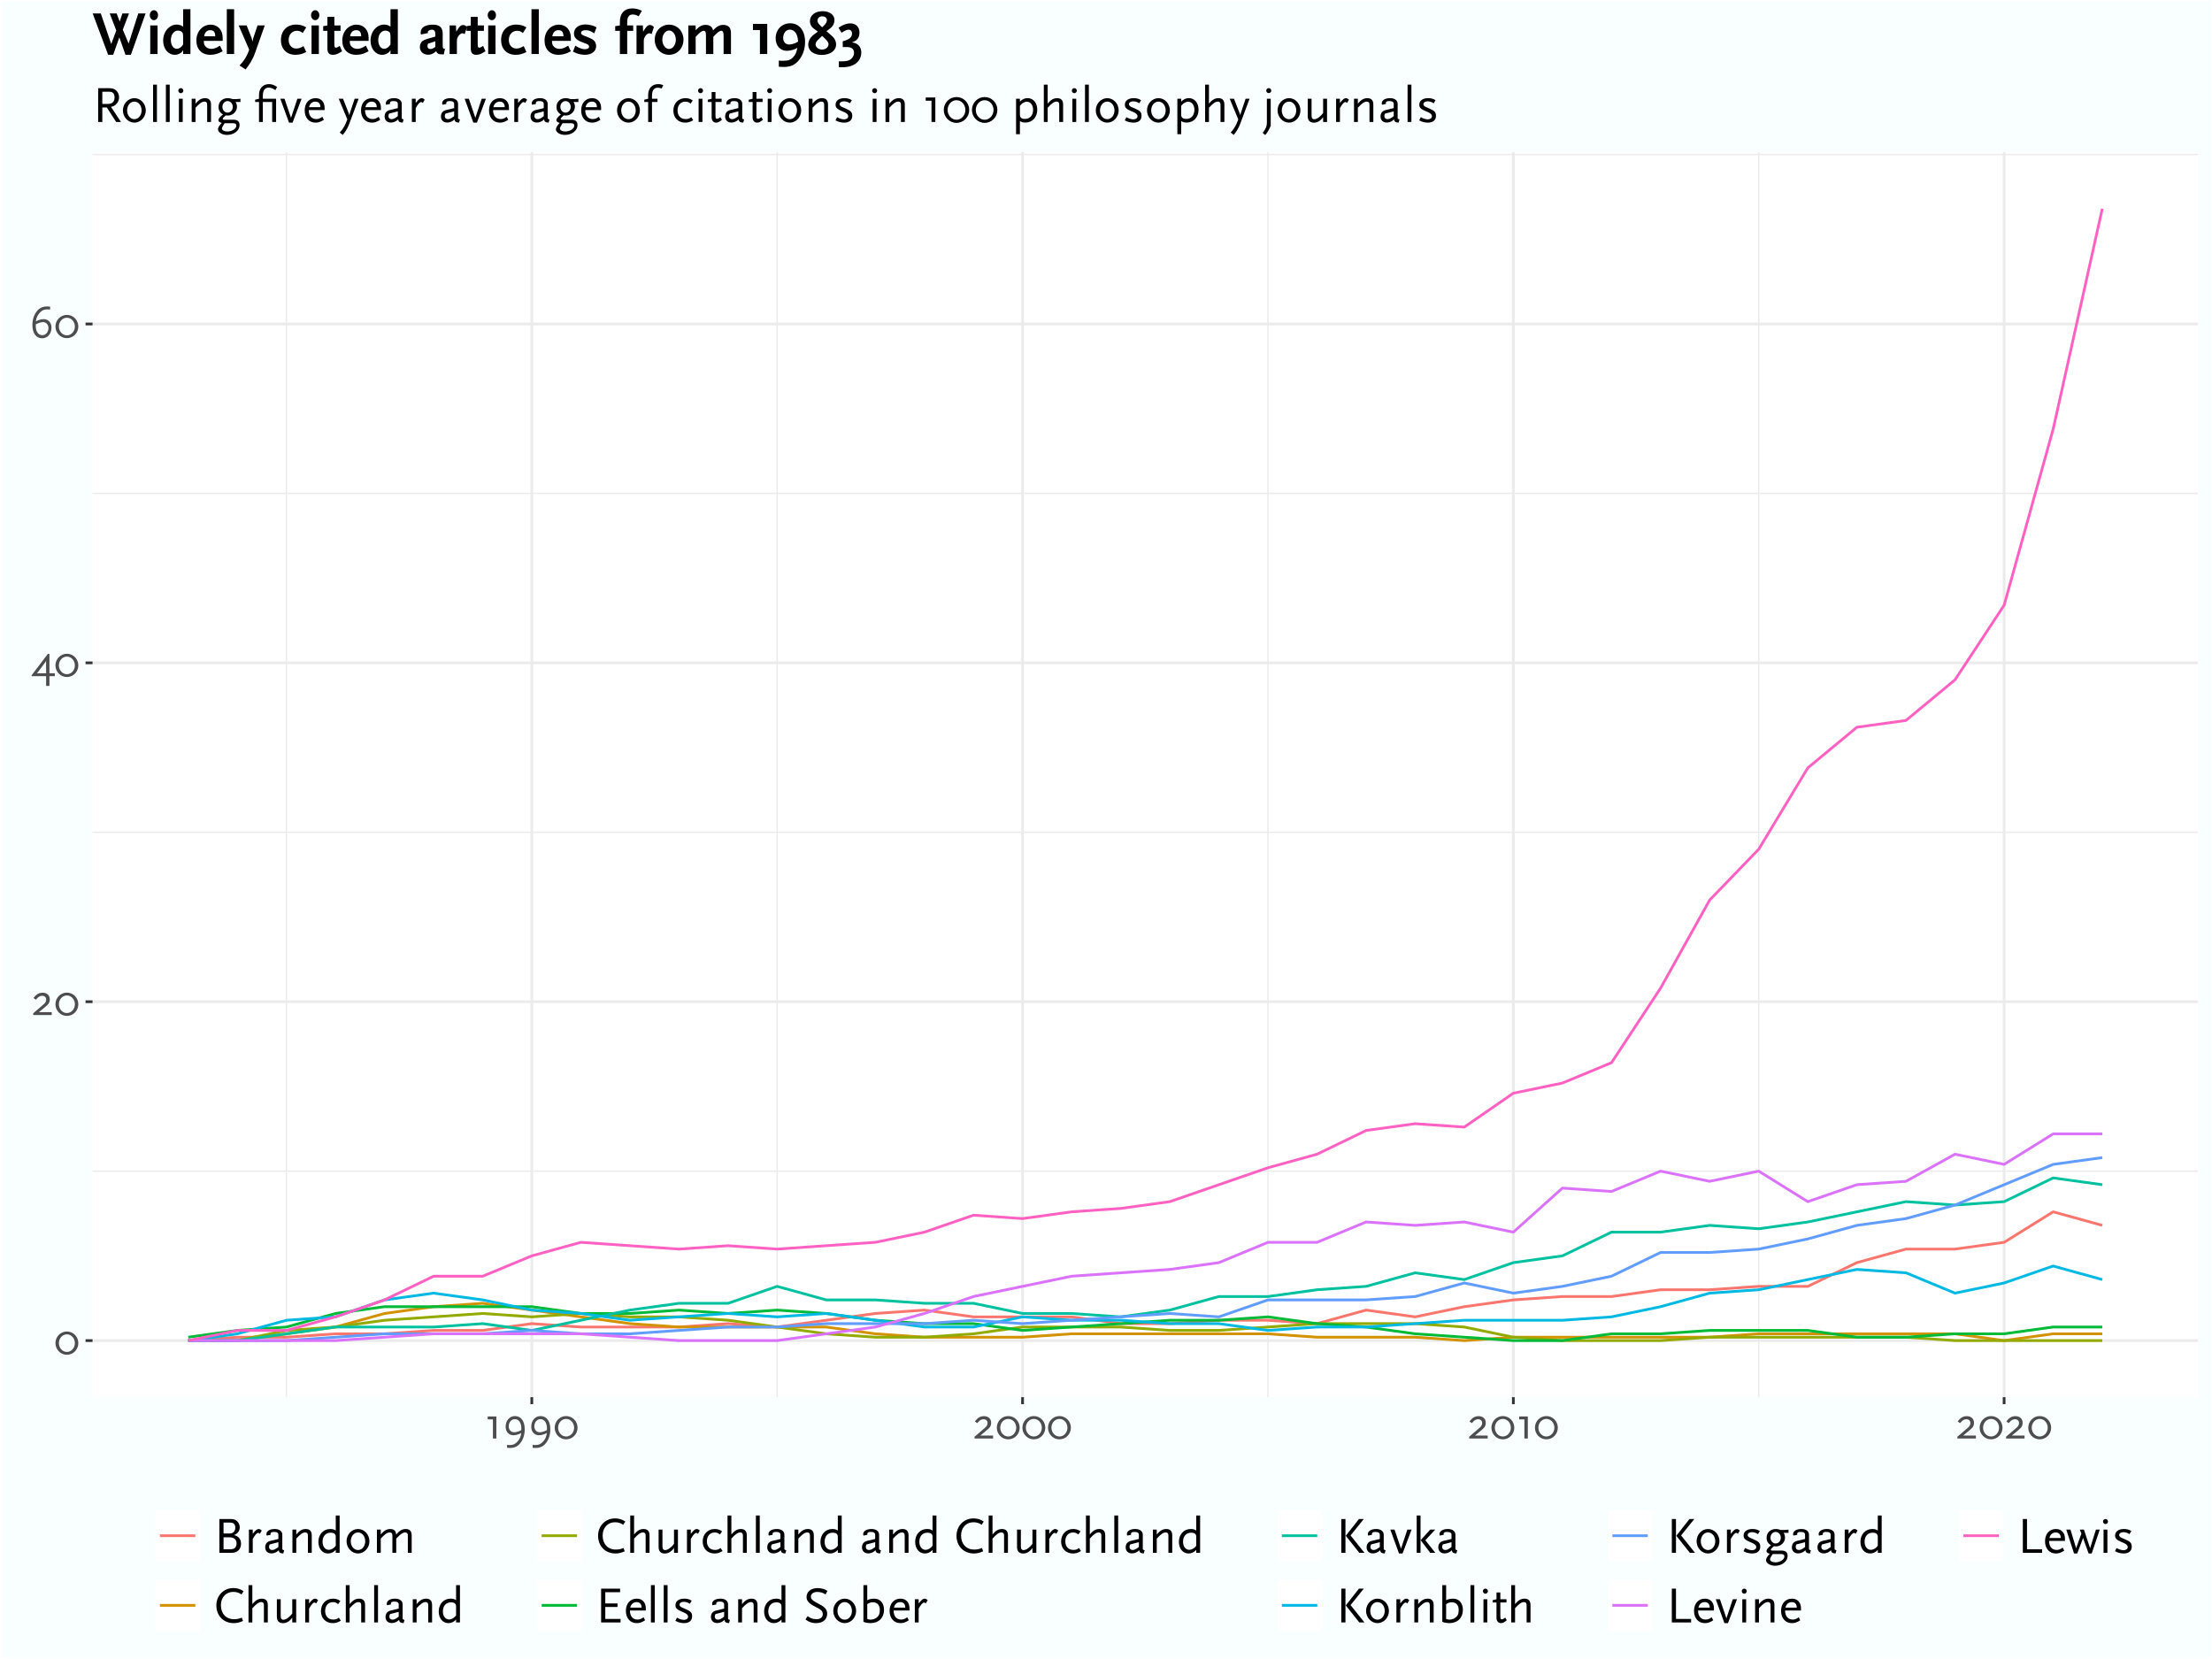 <?xml version="1.0" encoding="UTF-8"?>
<svg xmlns="http://www.w3.org/2000/svg" xmlns:xlink="http://www.w3.org/1999/xlink" width="864" height="648" viewBox="0 0 864 648">
<defs>
<g>
<g id="glyph-0-0">
<path d="M 1.547 0 L 8.266 0 L 8.266 -11.875 L 1.547 -11.875 Z M 2.578 -1.031 L 2.578 -10.859 L 7.234 -10.859 L 7.234 -1.031 Z M 2.578 -1.031 "/>
</g>
<g id="glyph-0-1">
<path d="M 9.375 -4.219 C 9.375 -6.734 7.375 -8.766 4.906 -8.766 C 2.438 -8.766 0.438 -6.734 0.438 -4.219 C 0.438 -1.703 2.438 0.328 4.906 0.328 C 7.375 0.328 9.375 -1.703 9.375 -4.219 Z M 8.031 -4.219 C 8.031 -2.328 6.625 -0.781 4.906 -0.781 C 3.188 -0.781 1.781 -2.328 1.781 -4.219 C 1.781 -6.125 3.188 -7.656 4.906 -7.656 C 6.625 -7.656 8.031 -6.125 8.031 -4.219 Z M 8.031 -4.219 "/>
</g>
<g id="glyph-0-2">
<path d="M 7.984 0 L 7.984 -1.141 L 3 -1.141 L 5.328 -3.078 C 6.5 -4.062 6.797 -4.406 7.016 -4.953 C 7.156 -5.297 7.234 -5.688 7.234 -6.109 C 7.234 -7.703 6.141 -8.734 4.391 -8.734 C 3.547 -8.734 2.734 -8.453 2.156 -8.016 C 1.75 -7.688 1.672 -7.609 0.859 -6.672 L 1.781 -6 C 2.625 -6.906 2.688 -6.953 3.062 -7.203 C 3.359 -7.391 3.828 -7.531 4.25 -7.531 C 5.188 -7.531 5.828 -6.938 5.828 -6.047 C 5.828 -5.422 5.531 -4.812 4.938 -4.297 L 0.75 -0.688 L 0.75 0 Z M 7.984 0 "/>
</g>
<g id="glyph-0-3">
<path d="M 9.188 0 L 9.188 -1.141 L 7.094 -1.141 L 7.094 -8.719 L 6.469 -8.719 L 0.125 -0.344 L 0.125 0 L 5.797 0 L 5.797 3.781 L 7.094 3.781 L 7.094 0 Z M 5.812 -6.078 L 5.781 -5.531 L 5.797 -1.141 L 2.578 -1.141 L 2.125 -1.047 L 2.469 -1.422 L 5.547 -5.547 Z M 5.812 -6.078 "/>
</g>
<g id="glyph-0-4">
<path d="M 8.891 -3.781 C 8.891 -5.734 7.656 -7.109 5.828 -7.109 C 5.203 -7.109 4.516 -6.984 3.797 -6.703 C 3.562 -6.609 3.422 -6.531 2.766 -6.234 C 3.094 -7.844 3.359 -8.484 4.141 -9.406 C 4.688 -10.062 5.312 -10.531 5.938 -10.75 C 6.297 -10.859 6.844 -10.922 7.391 -10.922 C 7.719 -10.922 7.906 -10.922 8.359 -10.875 L 8.359 -11.984 C 7.781 -12.047 7.547 -12.062 7.188 -12.062 C 5.438 -12.062 4.188 -11.484 3.172 -10.188 C 2.031 -8.75 1.438 -6.891 1.438 -4.781 C 1.438 -1.578 2.891 0.375 5.25 0.375 C 7.359 0.375 8.891 -1.391 8.891 -3.781 Z M 7.703 -3.641 C 7.703 -2.047 6.656 -0.828 5.297 -0.828 C 3.781 -0.828 2.75 -2.25 2.75 -4.375 C 2.75 -4.547 2.75 -4.719 2.766 -5.094 C 3.531 -5.469 3.891 -5.609 4.5 -5.781 C 4.875 -5.875 5.312 -5.938 5.562 -5.938 C 6.797 -5.938 7.703 -4.969 7.703 -3.641 Z M 7.703 -3.641 "/>
</g>
<g id="glyph-0-5">
<path d="M 4.656 0 L 4.656 -8.609 L 1.281 -8.609 L 1.281 -7.469 L 3.312 -7.469 L 3.312 0 Z M 4.656 0 "/>
</g>
<g id="glyph-0-6">
<path d="M 8.734 -3.578 C 8.734 -6.797 7.297 -8.766 4.906 -8.766 C 2.828 -8.766 1.281 -7 1.281 -4.594 C 1.281 -2.625 2.531 -1.266 4.344 -1.266 C 4.969 -1.266 5.672 -1.406 6.375 -1.688 C 6.609 -1.781 6.766 -1.859 7.391 -2.156 C 7.094 -0.516 6.828 0.109 6.047 1.047 C 5.484 1.688 4.875 2.156 4.25 2.359 C 3.875 2.484 3.328 2.562 2.766 2.562 C 2.453 2.562 2.266 2.531 1.844 2.484 L 1.844 3.625 C 2.406 3.672 2.625 3.688 2.984 3.688 C 4.734 3.688 6 3.094 7.016 1.797 C 8.141 0.375 8.734 -1.469 8.734 -3.578 Z M 7.422 -4 C 7.422 -3.812 7.422 -3.656 7.391 -3.281 C 6.656 -2.891 6.281 -2.734 5.688 -2.594 C 5.297 -2.484 4.875 -2.438 4.625 -2.438 C 3.359 -2.438 2.484 -3.406 2.484 -4.734 C 2.484 -6.344 3.531 -7.562 4.875 -7.562 C 6.406 -7.562 7.422 -6.141 7.422 -4 Z M 7.422 -4 "/>
</g>
<g id="glyph-1-0">
<path d="M 1.719 0 L 9.188 0 L 9.188 -13.203 L 1.719 -13.203 Z M 2.859 -1.141 L 2.859 -12.062 L 8.047 -12.062 L 8.047 -1.141 Z M 2.859 -1.141 "/>
</g>
<g id="glyph-1-1">
<path d="M 10.641 -3.516 C 10.641 -5.344 9.641 -6.578 7.875 -6.922 C 9.281 -7.406 10.141 -8.547 10.141 -9.953 C 10.141 -10.875 9.734 -11.781 9.094 -12.375 C 8.438 -12.984 7.734 -13.203 6.453 -13.203 L 2.188 -13.203 L 2.188 0 L 7.062 0 C 9.203 0 10.641 -1.422 10.641 -3.516 Z M 8.906 -3.641 C 8.906 -2.938 8.625 -2.234 8.203 -1.875 C 7.734 -1.5 7.281 -1.375 6.078 -1.375 L 3.812 -1.375 L 3.812 -6.047 L 6.078 -6.047 C 7.875 -6.047 8.906 -5.188 8.906 -3.641 Z M 8.406 -9.812 C 8.406 -9.141 8.156 -8.516 7.766 -8.125 C 7.312 -7.688 6.906 -7.547 5.953 -7.547 L 3.812 -7.547 L 3.812 -11.812 L 6.078 -11.812 C 7.094 -11.812 7.516 -11.703 7.859 -11.344 C 8.203 -11 8.406 -10.453 8.406 -9.812 Z M 8.406 -9.812 "/>
</g>
<g id="glyph-1-2">
<path d="M 6.734 -8.688 C 6.344 -9.078 5.922 -9.297 5.578 -9.297 C 4.906 -9.297 4.344 -8.859 3.219 -7.422 L 3.219 -9.062 L 1.719 -9.062 L 1.719 0 L 3.219 0 L 3.219 -5.406 C 4.078 -6.953 4.797 -7.781 5.359 -7.781 C 5.547 -7.781 5.703 -7.688 6 -7.422 Z M 6.734 -8.688 "/>
</g>
<g id="glyph-1-3">
<path d="M 8.5 -1 C 8.047 -1.078 7.797 -1.234 7.766 -1.484 L 7.766 -7.047 C 7.766 -8.438 6.625 -9.297 4.797 -9.297 C 2.859 -9.297 1.547 -8.484 1.547 -7.281 C 1.547 -7.062 1.562 -6.953 1.703 -6.719 L 3.219 -7.047 C 3.156 -7.203 3.141 -7.281 3.141 -7.375 C 3.141 -7.906 3.578 -8.156 4.516 -8.156 C 5.688 -8.156 6.234 -7.781 6.234 -7.047 L 6.234 -5.406 L 3.094 -4.656 C 1.781 -4.344 1.078 -3.453 1.078 -2.141 C 1.078 -0.703 2.047 0.234 3.5 0.234 C 4.141 0.234 4.859 0.047 5.422 -0.281 C 5.719 -0.438 5.922 -0.594 6.375 -1 C 6.453 -0.141 6.906 0.188 8.141 0.266 Z M 6.234 -2.266 C 4.938 -1.312 4.484 -1.094 3.797 -1.094 C 3.062 -1.094 2.578 -1.562 2.578 -2.281 C 2.578 -2.641 2.625 -2.844 2.844 -3.266 L 6.234 -4.141 Z M 6.234 -2.266 "/>
</g>
<g id="glyph-1-4">
<path d="M 9.266 0 L 9.266 -6.781 C 9.266 -8.484 8.484 -9.297 6.875 -9.297 C 6.047 -9.297 5.141 -8.984 4.453 -8.406 C 4.016 -8.047 3.844 -7.859 3.219 -7.156 L 3.219 -9.062 L 1.719 -9.062 L 1.719 0 L 3.219 0 L 3.219 -5.547 C 4.797 -7.281 5.781 -7.953 6.703 -7.953 C 7.125 -7.953 7.484 -7.781 7.625 -7.484 C 7.719 -7.219 7.766 -7.016 7.766 -6.422 L 7.766 0 Z M 9.266 0 "/>
</g>
<g id="glyph-1-5">
<path d="M 9.156 0 L 9.156 -14.578 L 7.641 -14.578 L 7.641 -8.688 C 7.062 -9.125 6.438 -9.297 5.484 -9.297 C 2.797 -9.297 0.859 -7.203 0.859 -4.281 C 0.859 -1.594 2.422 0.266 4.641 0.266 C 5.781 0.266 6.844 -0.234 7.641 -1.141 L 7.641 0 Z M 7.641 -2.766 C 7.219 -2.234 7 -2.016 6.656 -1.781 C 6.094 -1.375 5.438 -1.156 4.906 -1.156 C 3.5 -1.156 2.484 -2.484 2.484 -4.297 C 2.484 -6.484 3.719 -7.859 5.641 -7.859 C 6.562 -7.859 7.203 -7.594 7.453 -7.094 C 7.625 -6.797 7.641 -6.594 7.641 -5.906 Z M 7.641 -2.766 "/>
</g>
<g id="glyph-1-6">
<path d="M 9.797 -4.516 C 9.797 -7.141 7.781 -9.297 5.344 -9.297 C 2.875 -9.297 0.859 -7.141 0.859 -4.516 C 0.859 -1.922 2.875 0.266 5.344 0.266 C 7.781 0.266 9.797 -1.922 9.797 -4.516 Z M 8.156 -4.516 C 8.156 -2.594 6.922 -1.078 5.344 -1.078 C 3.734 -1.078 2.5 -2.594 2.5 -4.516 C 2.5 -6.438 3.734 -7.953 5.344 -7.953 C 6.922 -7.953 8.156 -6.438 8.156 -4.516 Z M 8.156 -4.516 "/>
</g>
<g id="glyph-1-7">
<path d="M 15.297 0 L 15.297 -6.781 C 15.297 -8.484 14.516 -9.297 12.922 -9.297 C 12.078 -9.297 11.188 -8.984 10.5 -8.406 C 10.062 -8.047 9.875 -7.859 9.234 -7.141 C 9.141 -8.594 8.375 -9.297 6.875 -9.297 C 6.047 -9.297 5.141 -8.984 4.453 -8.406 C 4.016 -8.047 3.844 -7.859 3.219 -7.156 L 3.219 -9.062 L 1.719 -9.062 L 1.719 0 L 3.219 0 L 3.219 -5.547 C 4.797 -7.281 5.781 -7.953 6.703 -7.953 C 7.125 -7.953 7.484 -7.781 7.625 -7.484 C 7.766 -7.203 7.766 -7.078 7.766 -6.422 L 7.766 0 L 9.266 0 L 9.266 -5.547 L 9.688 -5.984 C 11.016 -7.375 11.906 -7.953 12.734 -7.953 C 13.156 -7.953 13.516 -7.781 13.656 -7.484 C 13.797 -7.203 13.797 -7.078 13.797 -6.422 L 13.797 0 Z M 15.297 0 "/>
</g>
<g id="glyph-1-8">
<path d="M 11.641 -12.188 C 10.984 -12.641 10.703 -12.781 10.125 -13 C 9.344 -13.281 8.5 -13.438 7.641 -13.438 C 3.859 -13.438 1 -10.516 1 -6.656 C 1 -2.594 3.812 0.266 7.797 0.266 C 8.422 0.266 8.953 0.203 9.625 0.047 C 10.281 -0.125 10.594 -0.234 11.406 -0.594 L 10.938 -1.875 C 9.875 -1.438 9.016 -1.266 7.906 -1.266 C 4.797 -1.266 2.781 -3.438 2.781 -6.766 C 2.781 -9.781 4.781 -11.938 7.578 -11.938 C 8.859 -11.938 9.812 -11.641 10.812 -10.938 Z M 11.641 -12.188 "/>
</g>
<g id="glyph-1-9">
<path d="M 9.094 0 L 9.094 -6.781 C 9.094 -8.484 8.312 -9.297 6.719 -9.297 C 5.859 -9.297 4.984 -8.984 4.281 -8.406 C 3.844 -8.047 3.688 -7.859 3.062 -7.156 L 3.062 -14.578 L 1.562 -14.578 L 1.562 0 L 3.062 0 L 3.062 -5.547 C 4.625 -7.281 5.594 -7.953 6.547 -7.953 C 6.953 -7.953 7.297 -7.781 7.438 -7.484 C 7.562 -7.219 7.578 -7.016 7.578 -6.422 L 7.578 0 Z M 9.094 0 "/>
</g>
<g id="glyph-1-10">
<path d="M 9.188 0 L 9.188 -9.062 L 7.656 -9.062 L 7.656 -3.516 C 6.625 -2.078 5.188 -1.062 4.219 -1.062 C 3.453 -1.062 3.141 -1.516 3.141 -2.641 L 3.141 -9.062 L 1.641 -9.062 L 1.641 -2.266 C 1.641 -0.594 2.484 0.281 4.062 0.281 C 5.422 0.281 6.594 -0.422 7.656 -1.875 L 7.656 0 Z M 9.188 0 "/>
</g>
<g id="glyph-1-11">
<path d="M 8.625 -0.703 L 7.844 -1.875 C 7.094 -1.312 6.547 -1.125 5.656 -1.125 C 3.719 -1.125 2.5 -2.422 2.5 -4.5 C 2.5 -6.547 3.719 -7.938 5.547 -7.938 C 6.359 -7.938 6.875 -7.734 7.578 -7.156 L 8.438 -8.375 C 7.812 -8.812 7.547 -8.953 6.938 -9.125 C 6.5 -9.234 6.062 -9.297 5.594 -9.297 C 2.812 -9.297 0.859 -7.281 0.859 -4.422 C 0.859 -1.641 2.734 0.266 5.5 0.266 C 6.406 0.266 7.281 0.047 8.016 -0.359 C 8.156 -0.422 8.359 -0.547 8.625 -0.703 Z M 8.625 -0.703 "/>
</g>
<g id="glyph-1-12">
<path d="M 3.141 0 L 3.141 -14.578 L 1.641 -14.578 L 1.641 0 Z M 3.141 0 "/>
</g>
<g id="glyph-1-13">
</g>
<g id="glyph-1-14">
<path d="M 9.781 0 L 9.781 -1.375 L 3.812 -1.375 L 3.812 -6.047 L 8.594 -6.047 L 8.594 -7.422 L 3.812 -7.422 L 3.812 -11.812 L 9.594 -11.812 L 9.594 -13.203 L 2.188 -13.203 L 2.188 0 Z M 9.781 0 "/>
</g>
<g id="glyph-1-15">
<path d="M 8.641 -4.656 L 8.641 -5.547 C 8.641 -7.797 7.266 -9.297 5.141 -9.297 C 2.562 -9.297 0.859 -7.406 0.859 -4.516 C 0.859 -1.656 2.562 0.266 5.078 0.266 C 6.266 0.266 7.016 0 8.359 -0.844 L 7.766 -2.016 C 6.781 -1.344 6.203 -1.125 5.406 -1.125 C 3.562 -1.125 2.438 -2.453 2.438 -4.656 Z M 7 -5.781 L 2.562 -5.781 C 2.906 -7.188 3.781 -7.938 5.047 -7.938 C 6.281 -7.938 6.984 -7.188 7 -5.781 Z M 7 -5.781 "/>
</g>
<g id="glyph-1-16">
<path d="M 7.734 -2.344 C 7.734 -3.766 7.203 -4.375 5.281 -5.188 C 3.641 -5.859 3.406 -6 3.047 -6.359 C 2.906 -6.5 2.812 -6.703 2.812 -6.922 C 2.812 -7.594 3.484 -8.062 4.5 -8.062 C 4.844 -8.062 5.188 -8 5.547 -7.906 C 6 -7.781 6.266 -7.656 6.844 -7.297 L 7.578 -8.516 C 6.812 -8.938 6.5 -9.078 5.812 -9.203 C 5.438 -9.281 5.047 -9.297 4.656 -9.297 C 2.547 -9.297 1.219 -8.312 1.219 -6.734 C 1.219 -5.641 1.812 -5.016 3.578 -4.281 C 5.203 -3.625 5.625 -3.359 5.984 -2.844 C 6.078 -2.703 6.156 -2.438 6.156 -2.219 C 6.156 -1.516 5.484 -1.016 4.562 -1.016 C 4 -1.016 3.156 -1.156 2.266 -1.641 L 1.797 -1.875 L 1.188 -0.625 C 2.078 -0.156 2.453 -0.016 3.312 0.141 C 3.781 0.219 4.203 0.266 4.578 0.266 C 6.562 0.266 7.734 -0.719 7.734 -2.344 Z M 7.734 -2.344 "/>
</g>
<g id="glyph-1-17">
<path d="M 9.594 -12.312 C 8.859 -12.766 8.547 -12.922 8 -13.094 C 7.312 -13.312 6.547 -13.422 5.781 -13.422 C 3.156 -13.422 1.422 -12.016 1.422 -9.922 C 1.422 -8.562 2.266 -7.516 4.234 -6.453 C 5.484 -5.781 6.219 -5.406 6.438 -5.281 C 6.953 -4.984 7.344 -4.594 7.562 -4.203 C 7.703 -3.953 7.766 -3.641 7.766 -3.266 C 7.766 -2 6.812 -1.266 5.266 -1.266 C 4.578 -1.266 3.938 -1.375 3.359 -1.594 C 2.906 -1.781 2.578 -1.953 1.844 -2.453 L 1 -1.156 C 1.859 -0.578 2.203 -0.375 2.703 -0.188 C 3.406 0.094 4.234 0.266 5.141 0.266 C 7.797 0.266 9.484 -1.156 9.484 -3.422 C 9.484 -4.375 9.094 -5.281 8.453 -5.812 C 7.984 -6.234 7.281 -6.688 6.375 -7.156 C 3.703 -8.578 3.125 -9.078 3.125 -10.062 C 3.125 -11.188 4.141 -11.922 5.641 -11.922 C 6.156 -11.922 6.953 -11.797 7.453 -11.641 C 7.875 -11.5 8.156 -11.359 8.844 -10.953 Z M 9.594 -12.312 "/>
</g>
<g id="glyph-1-18">
<path d="M 9.688 -4.938 C 9.688 -7.562 8.156 -9.297 5.875 -9.297 C 5.312 -9.297 4.641 -9.219 4.188 -9.094 C 3.812 -9 3.625 -8.922 3.141 -8.688 L 3.141 -14.578 L 1.641 -14.578 L 1.641 -0.266 C 2.016 -0.078 2.297 0 2.562 0.062 C 2.922 0.141 3.859 0.266 4.375 0.266 C 7.594 0.266 9.688 -1.781 9.688 -4.938 Z M 8.047 -4.875 C 8.047 -3.359 7.688 -2.547 6.688 -1.812 C 6.266 -1.516 5.766 -1.281 5.234 -1.188 C 4.984 -1.125 4.719 -1.094 4.453 -1.094 C 3.922 -1.094 3.562 -1.188 3.141 -1.375 L 3.141 -7.156 C 3.875 -7.656 4.547 -7.875 5.375 -7.875 C 7.062 -7.875 8.047 -6.766 8.047 -4.875 Z M 8.047 -4.875 "/>
</g>
<g id="glyph-1-19">
<path d="M 11.234 0 L 5.812 -6.781 L 10.984 -13.203 L 9.094 -13.203 L 3.938 -6.656 L 9.219 0 Z M 3.812 0 L 3.812 -13.203 L 2.188 -13.203 L 2.188 0 Z M 3.812 0 "/>
</g>
<g id="glyph-1-20">
<path d="M 8.641 -9.062 L 7 -9.062 L 4.547 -1.703 L 4.516 -1.359 L 4.484 -1.719 L 1.984 -9.062 L 0.344 -9.062 L 3.734 0.266 L 5.125 0.266 Z M 8.641 -9.062 "/>
</g>
<g id="glyph-1-21">
<path d="M 3.141 0 L 3.141 -14.578 L 1.641 -14.578 L 1.641 0 Z M 8.906 0 L 5.016 -4.906 L 8.875 -9.062 L 6.922 -9.062 L 3.188 -4.922 L 6.922 0 Z M 8.906 0 "/>
</g>
<g id="glyph-1-22">
<path d="M 3.219 0 L 3.219 -9.062 L 1.719 -9.062 L 1.719 0 Z M 3.453 -12.219 C 3.453 -12.766 3.016 -13.203 2.484 -13.203 C 1.938 -13.203 1.5 -12.766 1.5 -12.219 C 1.5 -11.688 1.938 -11.234 2.484 -11.234 C 3.016 -11.234 3.453 -11.688 3.453 -12.219 Z M 3.453 -12.219 "/>
</g>
<g id="glyph-1-23">
<path d="M 5.844 -0.875 L 5.219 -1.875 C 4.578 -1.406 4.281 -1.234 3.906 -1.234 C 3.578 -1.234 3.422 -1.375 3.375 -1.641 C 3.359 -1.797 3.312 -2.562 3.312 -2.641 L 3.312 -7.797 L 5.719 -7.797 L 5.719 -9.062 L 3.312 -9.062 L 3.312 -11.703 L 1.812 -11.703 L 1.812 -9.062 L 0.297 -8.688 L 0.297 -7.797 L 1.812 -7.797 L 1.812 -1.766 C 1.812 -0.562 2.516 0.266 3.562 0.266 C 4.281 0.266 4.781 0 5.844 -0.875 Z M 5.844 -0.875 "/>
</g>
<g id="glyph-1-24">
<path d="M 9.766 -7.797 L 9.766 -9.062 L 8.125 -8.922 L 6.734 -8.922 C 5.859 -9.219 5.484 -9.297 4.812 -9.297 C 2.703 -9.297 1.203 -7.875 1.203 -5.844 C 1.203 -4.578 1.797 -3.578 2.938 -2.953 C 1.719 -1.953 1.156 -1.281 1.156 -0.703 C 1.156 -0.188 1.547 0.125 2.453 0.375 C 1.781 1.094 1.516 1.438 1.266 1.938 C 1.078 2.297 0.984 2.625 0.984 2.875 C 0.984 4.062 2.625 5.062 4.516 5.062 C 7.234 5.062 9.422 3.359 9.422 1.234 C 9.422 -0.219 8.656 -0.875 6.984 -0.875 L 3.594 -0.875 C 3.047 -0.875 2.844 -0.953 2.844 -1.203 C 2.844 -1.453 3.188 -1.859 4.016 -2.562 C 4.156 -2.562 4.266 -2.547 4.312 -2.547 C 4.578 -2.516 4.766 -2.5 4.875 -2.5 C 6.781 -2.5 8.406 -4.078 8.406 -5.922 C 8.406 -6.656 8.219 -7.266 7.859 -7.797 Z M 8.156 1.422 C 8.156 2.641 6.5 3.719 4.656 3.719 C 3.438 3.719 2.547 3.234 2.547 2.562 C 2.547 2.219 2.719 1.859 3.297 0.953 L 3.594 0.5 L 6.984 0.5 C 7.781 0.5 8.156 0.797 8.156 1.422 Z M 6.766 -5.906 C 6.766 -4.625 5.875 -3.641 4.734 -3.641 C 3.625 -3.641 2.719 -4.656 2.719 -5.906 C 2.719 -7.141 3.625 -8.156 4.719 -8.156 C 5.859 -8.156 6.766 -7.156 6.766 -5.906 Z M 6.766 -5.906 "/>
</g>
<g id="glyph-1-25">
<path d="M 9.719 0 L 9.719 -1.375 L 3.812 -1.375 L 3.812 -13.203 L 2.188 -13.203 L 2.188 0 Z M 9.719 0 "/>
</g>
<g id="glyph-1-26">
<path d="M 13.234 -9.062 L 11.734 -9.062 L 9.484 -1.859 L 9.453 -1.578 L 9.438 -1.859 L 7.047 -9.062 L 5.453 -9.062 L 6.062 -7.484 L 4.016 -1.844 L 4 -1.578 L 3.984 -1.844 L 1.797 -9.062 L 0.156 -9.062 L 3.188 0.266 L 4.438 0.266 L 6.578 -5.406 L 6.703 -5.906 L 6.844 -5.406 L 8.875 0.266 L 10.094 0.266 Z M 13.234 -9.062 "/>
</g>
<g id="glyph-1-27">
<path d="M 11.094 0 L 7.203 -5.906 C 8.188 -6.125 8.656 -6.359 9.203 -6.906 C 9.938 -7.594 10.359 -8.594 10.359 -9.641 C 10.359 -10.641 9.953 -11.594 9.312 -12.219 C 8.562 -12.953 7.797 -13.203 6.203 -13.203 L 2.188 -13.203 L 2.188 0 L 3.812 0 L 3.812 -5.656 L 5.578 -5.656 L 9.219 0 Z M 8.594 -9.625 C 8.594 -7.922 7.703 -7.047 5.953 -7.047 L 3.812 -7.047 L 3.812 -11.812 L 5.953 -11.812 C 7.141 -11.812 7.484 -11.766 7.875 -11.438 C 8.359 -11.062 8.594 -10.453 8.594 -9.625 Z M 8.594 -9.625 "/>
</g>
<g id="glyph-1-28">
<path d="M 9.062 -13.703 C 8.281 -14.188 7.938 -14.359 7.406 -14.547 C 6.922 -14.703 6.406 -14.781 5.906 -14.781 C 3.547 -14.781 2.016 -13.125 2.016 -10.562 L 2.016 -9.062 L 0.5 -8.688 L 0.5 -7.797 L 2.016 -7.797 L 2.016 0 L 3.516 0 L 3.516 -7.797 L 7.156 -7.797 L 7.156 0 L 8.688 0 L 8.688 -9.062 L 3.516 -9.062 L 3.516 -10.188 C 3.516 -12.312 4.281 -13.406 5.797 -13.406 C 6.594 -13.406 7.281 -13.156 8.422 -12.438 Z M 9.062 -13.703 "/>
</g>
<g id="glyph-1-29">
<path d="M 7.922 -9.062 L 6.375 -9.062 L 4.516 -3.516 L 4.312 -2.641 L 4.016 -3.516 L 1.844 -9.062 L 0.156 -9.062 L 3.516 -1 C 3 0.375 2.766 0.922 2.266 1.797 C 1.734 2.734 1.438 3.141 0.547 4.141 L 1.734 5.062 C 2.484 4.125 2.734 3.734 3.094 3.156 C 3.594 2.359 3.938 1.625 4.359 0.5 Z M 7.922 -9.062 "/>
</g>
<g id="glyph-1-30">
<path d="M 7.922 -14.344 C 7.219 -14.656 6.688 -14.781 5.922 -14.781 C 3.547 -14.781 2.016 -13.141 2.016 -10.562 L 2.016 -9.062 L 0.5 -8.688 L 0.5 -7.797 L 2.016 -7.797 L 2.016 0 L 3.516 0 L 3.516 -7.797 L 5.656 -7.797 L 5.656 -9.062 L 3.516 -9.062 L 3.516 -10.188 C 3.516 -12.344 4.281 -13.375 5.812 -13.375 C 6.281 -13.375 6.656 -13.297 7.297 -13.078 Z M 7.922 -14.344 "/>
</g>
<g id="glyph-1-31">
<path d="M 5.188 0 L 5.188 -9.562 L 1.422 -9.562 L 1.422 -8.297 L 3.688 -8.297 L 3.688 0 Z M 5.188 0 "/>
</g>
<g id="glyph-1-32">
<path d="M 10.422 -4.688 C 10.422 -7.484 8.203 -9.734 5.453 -9.734 C 2.703 -9.734 0.484 -7.484 0.484 -4.688 C 0.484 -1.906 2.703 0.359 5.453 0.359 C 8.203 0.359 10.422 -1.906 10.422 -4.688 Z M 8.922 -4.688 C 8.922 -2.578 7.359 -0.859 5.453 -0.859 C 3.547 -0.859 1.984 -2.578 1.984 -4.688 C 1.984 -6.797 3.547 -8.5 5.453 -8.5 C 7.359 -8.5 8.922 -6.797 8.922 -4.688 Z M 8.922 -4.688 "/>
</g>
<g id="glyph-1-33">
<path d="M 10 -4.781 C 10 -7.453 8.438 -9.312 6.203 -9.312 C 5.062 -9.312 3.984 -8.797 3.219 -7.922 L 3.219 -9.062 L 1.719 -9.062 L 1.719 4.781 L 3.219 4.781 L 3.219 -0.375 C 3.797 0.062 4.422 0.234 5.375 0.234 C 8.062 0.234 10 -1.859 10 -4.781 Z M 8.375 -4.766 C 8.375 -2.578 7.141 -1.188 5.219 -1.188 C 4.297 -1.188 3.703 -1.438 3.406 -1.953 C 3.234 -2.266 3.219 -2.359 3.219 -3.141 L 3.219 -6.281 C 3.641 -6.812 3.844 -7.016 4.203 -7.281 C 4.766 -7.656 5.422 -7.906 5.953 -7.906 C 7.359 -7.906 8.375 -6.578 8.375 -4.766 Z M 8.375 -4.766 "/>
</g>
<g id="glyph-1-34">
<path d="M 3.188 1.5 L 3.188 -9.062 L 1.688 -9.062 L 1.688 0.125 C 1.688 1.078 1.547 1.766 1.203 2.438 C 0.906 3.062 0.719 3.344 0.047 4.281 L 1.047 5.125 C 1.594 4.438 1.781 4.188 2.156 3.547 C 2.562 2.875 2.766 2.5 3.188 1.5 Z M 3.406 -12.234 C 3.406 -12.781 2.953 -13.219 2.422 -13.219 C 1.875 -13.219 1.438 -12.781 1.438 -12.234 C 1.438 -11.703 1.875 -11.266 2.422 -11.266 C 2.953 -11.266 3.406 -11.703 3.406 -12.234 Z M 3.406 -12.234 "/>
</g>
<g id="glyph-2-0">
<path d="M 1.703 0 L 11.375 0 L 11.375 -15.844 L 1.703 -15.844 Z M 3.672 -1.969 L 3.672 -13.875 L 9.406 -13.875 L 9.406 -1.969 Z M 3.672 -1.969 "/>
</g>
<g id="glyph-2-1">
<path d="M 20.719 -15.844 L 17.859 -15.844 L 14.094 -4.078 L 11.812 -9.5 L 14.234 -15.844 L 11.656 -15.844 L 10.609 -12.672 L 9.406 -15.844 L 6.703 -15.844 L 9.266 -9.188 L 7.297 -3.906 L 3.219 -15.844 L 0.047 -15.844 L 6.094 0.312 L 8.047 0.312 L 10.469 -6.484 L 12.859 0.312 L 14.969 0.312 Z M 20.719 -15.844 "/>
</g>
<g id="glyph-2-2">
<path d="M 4.391 0 L 4.391 -11.156 L 1.531 -11.156 L 1.531 0 Z M 4.578 -15.172 C 4.578 -16.25 3.859 -17.109 2.969 -17.109 C 2.094 -17.109 1.344 -16.25 1.344 -15.172 C 1.344 -14.094 2.094 -13.219 2.969 -13.219 C 3.859 -13.219 4.578 -14.094 4.578 -15.172 Z M 4.578 -15.172 "/>
</g>
<g id="glyph-2-3">
<path d="M 11.234 0 L 11.234 -17.5 L 8.375 -17.5 L 8.375 -10.703 C 7.75 -11.141 7.484 -11.234 6.891 -11.375 C 6.547 -11.453 6.219 -11.5 5.906 -11.5 C 2.953 -11.5 0.578 -8.719 0.578 -5.25 C 0.578 -2.047 2.516 0.312 5.156 0.312 C 5.906 0.312 6.594 0.094 7.25 -0.312 C 7.781 -0.641 7.969 -0.859 8.375 -1.516 L 8.375 0 Z M 8.375 -3.719 C 7.688 -2.641 6.797 -2.047 5.906 -2.047 C 4.531 -2.047 3.594 -3.453 3.594 -5.469 C 3.594 -7.578 4.781 -9.141 6.359 -9.141 C 7.25 -9.141 8.047 -8.719 8.234 -8.109 C 8.297 -7.875 8.375 -7.297 8.375 -6.672 Z M 8.375 -3.719 "/>
</g>
<g id="glyph-2-4">
<path d="M 10.828 -1.078 L 9.766 -3.266 C 8.734 -2.609 8.297 -2.406 7.625 -2.203 C 7.172 -2.062 6.75 -2.016 6.312 -2.016 C 5.25 -2.016 4.297 -2.547 3.812 -3.359 C 3.547 -3.812 3.484 -4.203 3.438 -5.141 L 10.828 -5.141 L 10.828 -6.359 C 10.828 -9.391 8.906 -11.469 6.141 -11.469 C 2.953 -11.469 0.547 -8.812 0.547 -5.281 C 0.547 -1.875 2.641 0.312 5.953 0.312 C 7.25 0.312 8.453 0.047 9.625 -0.484 C 9.891 -0.594 10.297 -0.797 10.828 -1.078 Z M 7.938 -6.938 L 3.578 -6.938 C 3.812 -8.453 4.688 -9.312 5.953 -9.312 C 7.297 -9.312 7.875 -8.641 7.938 -6.938 Z M 7.938 -6.938 "/>
</g>
<g id="glyph-2-5">
<path d="M 4.297 0 L 4.297 -17.5 L 1.438 -17.5 L 1.438 0 Z M 4.297 0 "/>
</g>
<g id="glyph-2-6">
<path d="M 10.266 -11.156 L 7.438 -11.156 L 5.766 -6.188 L 5.453 -4.844 L 5.156 -6.188 L 3.188 -11.156 L 0.078 -11.156 L 4.172 -1.703 C 3.547 0.094 3.188 0.797 2.469 1.922 C 1.844 2.875 1.469 3.359 0.406 4.484 L 2.766 6.031 C 3.719 4.828 4.031 4.375 4.734 3.219 C 5.547 1.844 5.969 0.984 6.531 -0.594 Z M 10.266 -11.156 "/>
</g>
<g id="glyph-2-7">
</g>
<g id="glyph-2-8">
<path d="M 10.469 -0.766 L 9.406 -3.094 C 8.188 -2.375 7.484 -2.141 6.531 -2.141 C 4.797 -2.141 3.594 -3.5 3.594 -5.5 C 3.594 -7.578 4.938 -9.078 6.844 -9.078 C 7.703 -9.078 8.25 -8.859 9.094 -8.203 L 10.469 -10.391 C 9.531 -10.938 9.141 -11.109 8.328 -11.297 C 7.734 -11.422 7.125 -11.5 6.5 -11.5 C 2.953 -11.5 0.578 -9.078 0.578 -5.469 C 0.578 -1.969 2.812 0.312 6.266 0.312 C 7.656 0.312 8.906 0.031 10.469 -0.766 Z M 10.469 -0.766 "/>
</g>
<g id="glyph-2-9">
<path d="M 7.469 -1.078 L 6.547 -3.172 C 5.766 -2.641 5.359 -2.469 5.016 -2.469 C 4.562 -2.469 4.438 -2.828 4.438 -4.078 L 4.438 -9.047 L 6.859 -9.047 L 6.859 -11.156 L 4.438 -11.156 L 4.438 -14.5 L 1.734 -14.5 L 1.734 -11.156 L 0.078 -10.875 L 0.078 -9.047 L 1.734 -9.047 L 1.734 -2.109 C 1.734 -0.453 2.422 0.312 3.906 0.312 C 4.703 0.312 5.641 0.047 6.594 -0.547 Z M 7.469 -1.078 "/>
</g>
<g id="glyph-2-10">
<path d="M 10.656 -2.016 C 9.891 -2.094 9.766 -2.25 9.766 -3.266 L 9.766 -7.922 C 9.766 -10.375 8.562 -11.469 5.906 -11.469 C 2.875 -11.469 1.156 -10.344 1.156 -8.375 C 1.156 -8.062 1.172 -7.938 1.297 -7.609 L 4.031 -8.203 C 3.984 -8.359 3.953 -8.406 3.953 -8.5 C 3.953 -9.047 4.656 -9.5 5.516 -9.5 C 6.453 -9.5 6.891 -8.953 6.891 -7.75 L 6.891 -6.812 L 3.719 -5.906 C 2.094 -5.422 1.422 -4.891 1.031 -3.859 C 0.906 -3.5 0.844 -3.125 0.844 -2.734 C 0.844 -0.953 2.188 0.281 4.078 0.281 C 5.203 0.281 6.141 -0.125 7.203 -1.078 C 7.703 -0.094 8.156 0.141 9.594 0.141 L 10.203 0.141 Z M 6.891 -2.781 C 6.484 -2.469 6.344 -2.375 6.141 -2.281 C 5.766 -2.062 5.328 -1.938 4.969 -1.938 C 4.25 -1.938 3.812 -2.375 3.812 -3.094 C 3.812 -3.391 3.859 -3.594 4.031 -4.031 L 6.891 -4.969 Z M 6.891 -2.781 "/>
</g>
<g id="glyph-2-11">
<path d="M 8.25 -10.531 C 7.797 -11.062 7.297 -11.328 6.703 -11.328 C 5.828 -11.328 5.141 -10.609 4.062 -8.719 L 3.938 -11.156 L 1.469 -11.156 L 1.469 0 L 4.312 0 L 4.312 -5.109 C 4.312 -5.953 4.562 -6.594 5.094 -7.25 C 5.516 -7.781 6.031 -8.094 6.484 -8.094 C 6.797 -8.094 7.031 -7.984 7.344 -7.75 Z M 8.25 -10.531 "/>
</g>
<g id="glyph-2-12">
<path d="M 9.859 -10.391 C 8.859 -10.969 8.469 -11.109 7.422 -11.328 C 6.719 -11.469 6.094 -11.547 5.562 -11.547 C 2.859 -11.547 1.031 -10.125 1.031 -8.047 C 1.031 -6.547 1.938 -5.516 3.906 -4.75 L 5.828 -4.016 C 6.594 -3.719 6.953 -3.344 6.953 -2.828 C 6.953 -2.234 6.312 -1.875 5.203 -1.875 C 4.797 -1.875 4.391 -1.938 3.953 -2.094 C 3.141 -2.359 2.688 -2.562 1.562 -3.266 L 0.641 -0.938 C 1.875 -0.312 2.375 -0.125 3.406 0.094 C 4.078 0.234 4.688 0.312 5.234 0.312 C 7.922 0.312 9.703 -1.031 9.703 -3.078 C 9.703 -4.062 9.234 -5.047 8.547 -5.547 C 8.047 -5.906 6.438 -6.641 5.188 -7.078 C 4.172 -7.438 3.797 -7.75 3.797 -8.25 C 3.797 -8.875 4.516 -9.312 5.609 -9.312 C 6.438 -9.312 7.391 -9.031 8.188 -8.547 C 8.406 -8.422 8.656 -8.25 8.953 -8.062 Z M 9.859 -10.391 "/>
</g>
<g id="glyph-2-13">
<path d="M 10.562 -16.891 C 9.484 -17.406 9.031 -17.547 8.188 -17.688 C 7.703 -17.766 7.219 -17.812 6.812 -17.812 C 3.75 -17.812 1.969 -15.891 1.969 -12.594 L 1.969 -11.156 L 0.141 -10.875 L 0.141 -9.047 L 1.969 -9.047 L 1.969 0 L 4.828 0 L 4.828 -9.047 L 7.172 -9.047 L 7.172 -11.156 L 4.828 -11.156 L 4.828 -11.812 C 4.828 -13.484 4.938 -14.062 5.375 -14.688 C 5.734 -15.188 6.266 -15.438 7.016 -15.438 C 7.75 -15.438 8.328 -15.266 9.312 -14.734 Z M 10.562 -16.891 "/>
</g>
<g id="glyph-2-14">
<path d="M 11.812 -5.594 C 11.812 -8.922 9.391 -11.469 6.188 -11.469 C 3 -11.469 0.578 -8.922 0.578 -5.594 C 0.578 -2.234 3 0.312 6.188 0.312 C 9.391 0.312 11.812 -2.234 11.812 -5.594 Z M 8.828 -5.594 C 8.828 -3.594 7.625 -1.969 6.188 -1.969 C 4.75 -1.969 3.547 -3.594 3.547 -5.594 C 3.547 -7.562 4.75 -9.188 6.188 -9.188 C 7.625 -9.188 8.828 -7.562 8.828 -5.594 Z M 8.828 -5.594 "/>
</g>
<g id="glyph-2-15">
<path d="M 18.359 0 L 18.359 -8.203 C 18.359 -10.312 17.359 -11.375 15.344 -11.375 C 13.875 -11.375 12.594 -10.656 11.375 -9.188 C 11.109 -10.609 10.109 -11.375 8.453 -11.375 C 7.031 -11.375 5.922 -10.781 4.578 -9.312 L 4.578 -11.156 L 1.703 -11.156 L 1.703 0 L 4.578 0 L 4.578 -6.719 L 4.969 -7.125 C 6.219 -8.469 7.062 -9.078 7.656 -9.078 C 8.359 -9.078 8.594 -8.562 8.594 -7.172 L 8.594 0 L 11.469 0 L 11.469 -6.703 C 12.188 -7.516 12.594 -7.922 13.016 -8.25 C 13.625 -8.781 14.203 -9.078 14.562 -9.078 C 15.234 -9.078 15.484 -8.562 15.484 -7.172 L 15.484 0 Z M 18.359 0 "/>
</g>
<g id="glyph-2-16">
<path d="M 6.531 0 L 6.531 -11.766 L 0.953 -11.766 L 0.953 -9.359 L 3.672 -9.359 L 3.672 0 Z M 6.531 0 "/>
</g>
<g id="glyph-2-17">
<path d="M 12.312 -4.734 C 12.312 -9.141 10.031 -12 6.531 -12 C 3.188 -12 0.812 -9.547 0.812 -6.125 C 0.812 -3.266 2.609 -1.25 5.156 -1.25 C 5.906 -1.25 6.703 -1.375 7.531 -1.625 C 8.234 -1.844 8.547 -1.984 9.281 -2.422 C 8.922 -0.484 8.609 0.188 7.625 1.266 C 6.672 2.297 5.688 2.641 3.703 2.641 C 3 2.641 2.734 2.641 2.047 2.547 L 2.047 4.969 C 3.047 5.047 3.438 5.062 3.938 5.062 C 6.594 5.062 8.328 4.297 9.859 2.453 C 11.453 0.531 12.312 -1.984 12.312 -4.734 Z M 9.594 -4.844 C 8.656 -4.297 8.234 -4.125 7.438 -3.906 C 6.938 -3.797 6.406 -3.703 6.094 -3.703 C 4.688 -3.703 3.75 -4.734 3.75 -6.266 C 3.75 -8.156 4.844 -9.531 6.391 -9.531 C 7.219 -9.531 8.047 -9.094 8.562 -8.359 C 9.188 -7.469 9.391 -6.812 9.594 -4.844 Z M 9.594 -4.844 "/>
</g>
<g id="glyph-2-18">
<path d="M 11.422 -3.75 C 11.422 -4.969 10.828 -6.172 9.953 -6.906 L 7.656 -8.922 L 8.953 -9.891 C 10.203 -10.828 10.781 -11.922 10.781 -13.297 C 10.781 -15.312 8.875 -16.734 6.188 -16.734 C 3.234 -16.734 1.203 -15.125 1.203 -12.844 C 1.203 -12 1.531 -11.094 2.047 -10.531 C 2.281 -10.266 2.594 -10.016 3 -9.703 L 4.297 -8.766 L 2.859 -7.688 C 1.344 -6.547 0.547 -5.141 0.547 -3.594 C 0.547 -1.25 2.688 0.359 5.766 0.359 C 9.125 0.359 11.422 -1.297 11.422 -3.75 Z M 8.469 -3.859 C 8.469 -2.656 7.344 -1.734 5.922 -1.734 C 4.625 -1.734 3.406 -2.688 3.406 -3.703 C 3.406 -4.312 3.719 -4.891 4.344 -5.516 L 5.953 -7.078 L 7.031 -6.078 C 7.969 -5.188 8.469 -4.469 8.469 -3.859 Z M 7.828 -13.172 C 7.828 -12.531 7.438 -11.859 6.719 -11.156 L 5.969 -10.438 L 5.234 -11.156 C 4.469 -11.906 4.156 -12.438 4.156 -13.031 C 4.156 -14.016 4.891 -14.719 5.969 -14.719 C 7.156 -14.719 7.828 -14.141 7.828 -13.172 Z M 7.828 -13.172 "/>
</g>
<g id="glyph-2-19">
<path d="M 9.266 -0.625 C 9.266 -2.812 7.891 -4.297 5.641 -4.531 C 6.703 -4.969 7.109 -5.203 7.531 -5.609 C 8.203 -6.266 8.562 -7.219 8.562 -8.328 C 8.562 -10.578 7.172 -11.969 4.938 -11.969 C 3.812 -11.969 2.641 -11.609 1.422 -10.922 C 1.172 -10.781 0.812 -10.562 0.359 -10.25 L 1.562 -8.297 C 3 -9.219 3.672 -9.5 4.344 -9.5 C 5.109 -9.5 5.641 -8.906 5.641 -8.016 C 5.641 -6.531 4.625 -5.688 2.016 -4.969 L 2.016 -2.719 L 3.672 -2.719 C 5.469 -2.719 6.438 -1.938 6.438 -0.453 C 6.438 0.75 5.562 2.016 4.391 2.469 C 3.672 2.734 2.969 2.859 1.438 2.859 L 0.5 2.859 L 0.5 5.141 C 1.156 5.156 1.688 5.156 2.047 5.156 C 6.406 5.156 9.266 2.859 9.266 -0.625 Z M 9.266 -0.625 "/>
</g>
</g>
<clipPath id="clip-0">
<path clip-rule="nonzero" d="M 36.152 59.438 L 858.523 59.438 L 858.523 545.73 L 36.152 545.73 Z M 36.152 59.438 "/>
</clipPath>
<clipPath id="clip-1">
<path clip-rule="nonzero" d="M 36.152 457 L 858.523 457 L 858.523 458 L 36.152 458 Z M 36.152 457 "/>
</clipPath>
<clipPath id="clip-2">
<path clip-rule="nonzero" d="M 36.152 324 L 858.523 324 L 858.523 326 L 36.152 326 Z M 36.152 324 "/>
</clipPath>
<clipPath id="clip-3">
<path clip-rule="nonzero" d="M 36.152 192 L 858.523 192 L 858.523 193 L 36.152 193 Z M 36.152 192 "/>
</clipPath>
<clipPath id="clip-4">
<path clip-rule="nonzero" d="M 36.152 60 L 858.523 60 L 858.523 61 L 36.152 61 Z M 36.152 60 "/>
</clipPath>
<clipPath id="clip-5">
<path clip-rule="nonzero" d="M 111 59.438 L 113 59.438 L 113 545.73 L 111 545.73 Z M 111 59.438 "/>
</clipPath>
<clipPath id="clip-6">
<path clip-rule="nonzero" d="M 303 59.438 L 304 59.438 L 304 545.73 L 303 545.73 Z M 303 59.438 "/>
</clipPath>
<clipPath id="clip-7">
<path clip-rule="nonzero" d="M 494 59.438 L 496 59.438 L 496 545.73 L 494 545.73 Z M 494 59.438 "/>
</clipPath>
<clipPath id="clip-8">
<path clip-rule="nonzero" d="M 686 59.438 L 688 59.438 L 688 545.73 L 686 545.73 Z M 686 59.438 "/>
</clipPath>
<clipPath id="clip-9">
<path clip-rule="nonzero" d="M 36.152 523 L 858.523 523 L 858.523 525 L 36.152 525 Z M 36.152 523 "/>
</clipPath>
<clipPath id="clip-10">
<path clip-rule="nonzero" d="M 36.152 390 L 858.523 390 L 858.523 392 L 36.152 392 Z M 36.152 390 "/>
</clipPath>
<clipPath id="clip-11">
<path clip-rule="nonzero" d="M 36.152 258 L 858.523 258 L 858.523 260 L 36.152 260 Z M 36.152 258 "/>
</clipPath>
<clipPath id="clip-12">
<path clip-rule="nonzero" d="M 36.152 126 L 858.523 126 L 858.523 128 L 36.152 128 Z M 36.152 126 "/>
</clipPath>
<clipPath id="clip-13">
<path clip-rule="nonzero" d="M 207 59.438 L 209 59.438 L 209 545.73 L 207 545.73 Z M 207 59.438 "/>
</clipPath>
<clipPath id="clip-14">
<path clip-rule="nonzero" d="M 398 59.438 L 400 59.438 L 400 545.73 L 398 545.73 Z M 398 59.438 "/>
</clipPath>
<clipPath id="clip-15">
<path clip-rule="nonzero" d="M 590 59.438 L 592 59.438 L 592 545.73 L 590 545.73 Z M 590 59.438 "/>
</clipPath>
<clipPath id="clip-16">
<path clip-rule="nonzero" d="M 782 59.438 L 784 59.438 L 784 545.73 L 782 545.73 Z M 782 59.438 "/>
</clipPath>
</defs>
<rect x="-86.4" y="-64.8" width="1036.8" height="777.6" fill="rgb(100%, 100%, 100%)" fill-opacity="1"/>
<rect x="-86.4" y="-64.8" width="1036.8" height="777.6" fill="rgb(97.647%, 100%, 100%)" fill-opacity="1"/>
<path fill="none" stroke-width="1.067" stroke-linecap="round" stroke-linejoin="round" stroke="rgb(100%, 100%, 100%)" stroke-opacity="1" stroke-miterlimit="10" d="M 0 648 L 864 648 L 864 0 L 0 0 Z M 0 648 "/>
<g clip-path="url(#clip-0)">
<path fill-rule="nonzero" fill="rgb(100%, 100%, 100%)" fill-opacity="1" d="M 36.152 545.73 L 858.523 545.73 L 858.523 59.438 L 36.152 59.438 Z M 36.152 545.73 "/>
</g>
<g clip-path="url(#clip-1)">
<path fill="none" stroke-width="0.533" stroke-linecap="butt" stroke-linejoin="round" stroke="rgb(92.157%, 92.157%, 92.157%)" stroke-opacity="1" stroke-miterlimit="10" d="M 36.152 457.445 L 858.52 457.445 "/>
</g>
<g clip-path="url(#clip-2)">
<path fill="none" stroke-width="0.533" stroke-linecap="butt" stroke-linejoin="round" stroke="rgb(92.157%, 92.157%, 92.157%)" stroke-opacity="1" stroke-miterlimit="10" d="M 36.152 325.086 L 858.52 325.086 "/>
</g>
<g clip-path="url(#clip-3)">
<path fill="none" stroke-width="0.533" stroke-linecap="butt" stroke-linejoin="round" stroke="rgb(92.157%, 92.157%, 92.157%)" stroke-opacity="1" stroke-miterlimit="10" d="M 36.152 192.727 L 858.52 192.727 "/>
</g>
<g clip-path="url(#clip-4)">
<path fill="none" stroke-width="0.533" stroke-linecap="butt" stroke-linejoin="round" stroke="rgb(92.157%, 92.157%, 92.157%)" stroke-opacity="1" stroke-miterlimit="10" d="M 36.152 60.363 L 858.52 60.363 "/>
</g>
<g clip-path="url(#clip-5)">
<path fill="none" stroke-width="0.533" stroke-linecap="butt" stroke-linejoin="round" stroke="rgb(92.157%, 92.157%, 92.157%)" stroke-opacity="1" stroke-miterlimit="10" d="M 111.871 545.73 L 111.871 59.438 "/>
</g>
<g clip-path="url(#clip-6)">
<path fill="none" stroke-width="0.533" stroke-linecap="butt" stroke-linejoin="round" stroke="rgb(92.157%, 92.157%, 92.157%)" stroke-opacity="1" stroke-miterlimit="10" d="M 303.566 545.73 L 303.566 59.438 "/>
</g>
<g clip-path="url(#clip-7)">
<path fill="none" stroke-width="0.533" stroke-linecap="butt" stroke-linejoin="round" stroke="rgb(92.157%, 92.157%, 92.157%)" stroke-opacity="1" stroke-miterlimit="10" d="M 495.258 545.73 L 495.258 59.438 "/>
</g>
<g clip-path="url(#clip-8)">
<path fill="none" stroke-width="0.533" stroke-linecap="butt" stroke-linejoin="round" stroke="rgb(92.157%, 92.157%, 92.157%)" stroke-opacity="1" stroke-miterlimit="10" d="M 686.953 545.73 L 686.953 59.438 "/>
</g>
<g clip-path="url(#clip-9)">
<path fill="none" stroke-width="1.067" stroke-linecap="butt" stroke-linejoin="round" stroke="rgb(92.157%, 92.157%, 92.157%)" stroke-opacity="1" stroke-miterlimit="10" d="M 36.152 523.629 L 858.52 523.629 "/>
</g>
<g clip-path="url(#clip-10)">
<path fill="none" stroke-width="1.067" stroke-linecap="butt" stroke-linejoin="round" stroke="rgb(92.157%, 92.157%, 92.157%)" stroke-opacity="1" stroke-miterlimit="10" d="M 36.152 391.266 L 858.52 391.266 "/>
</g>
<g clip-path="url(#clip-11)">
<path fill="none" stroke-width="1.067" stroke-linecap="butt" stroke-linejoin="round" stroke="rgb(92.157%, 92.157%, 92.157%)" stroke-opacity="1" stroke-miterlimit="10" d="M 36.152 258.906 L 858.52 258.906 "/>
</g>
<g clip-path="url(#clip-12)">
<path fill="none" stroke-width="1.067" stroke-linecap="butt" stroke-linejoin="round" stroke="rgb(92.157%, 92.157%, 92.157%)" stroke-opacity="1" stroke-miterlimit="10" d="M 36.152 126.547 L 858.52 126.547 "/>
</g>
<g clip-path="url(#clip-13)">
<path fill="none" stroke-width="1.067" stroke-linecap="butt" stroke-linejoin="round" stroke="rgb(92.157%, 92.157%, 92.157%)" stroke-opacity="1" stroke-miterlimit="10" d="M 207.719 545.73 L 207.719 59.438 "/>
</g>
<g clip-path="url(#clip-14)">
<path fill="none" stroke-width="1.067" stroke-linecap="butt" stroke-linejoin="round" stroke="rgb(92.157%, 92.157%, 92.157%)" stroke-opacity="1" stroke-miterlimit="10" d="M 399.41 545.73 L 399.41 59.438 "/>
</g>
<g clip-path="url(#clip-15)">
<path fill="none" stroke-width="1.067" stroke-linecap="butt" stroke-linejoin="round" stroke="rgb(92.157%, 92.157%, 92.157%)" stroke-opacity="1" stroke-miterlimit="10" d="M 591.105 545.73 L 591.105 59.438 "/>
</g>
<g clip-path="url(#clip-16)">
<path fill="none" stroke-width="1.067" stroke-linecap="butt" stroke-linejoin="round" stroke="rgb(92.157%, 92.157%, 92.157%)" stroke-opacity="1" stroke-miterlimit="10" d="M 782.801 545.73 L 782.801 59.438 "/>
</g>
<path fill="none" stroke-width="1.067" stroke-linecap="butt" stroke-linejoin="round" stroke="rgb(97.255%, 46.275%, 42.745%)" stroke-opacity="1" stroke-miterlimit="10" d="M 73.531 523.629 L 92.699 522.305 L 111.871 522.305 L 131.039 520.98 L 150.207 520.98 L 169.379 519.656 L 188.547 519.656 L 207.719 517.008 L 226.887 518.332 L 265.227 518.332 L 284.395 517.008 L 303.566 518.332 L 322.734 515.688 L 341.902 513.039 L 361.074 511.715 L 380.242 514.363 L 418.582 514.363 L 437.75 517.008 L 456.922 517.008 L 476.09 515.688 L 495.258 515.688 L 514.43 517.008 L 533.598 511.715 L 552.77 514.363 L 571.938 510.391 L 591.105 507.742 L 610.277 506.422 L 629.445 506.422 L 648.613 503.773 L 667.785 503.773 L 686.953 502.449 L 706.125 502.449 L 725.293 493.184 L 744.461 487.891 L 763.633 487.891 L 782.801 485.242 L 801.969 473.332 L 821.141 478.625 "/>
<path fill="none" stroke-width="1.067" stroke-linecap="butt" stroke-linejoin="round" stroke="rgb(82.745%, 57.255%, 0%)" stroke-opacity="1" stroke-miterlimit="10" d="M 73.531 523.629 L 92.699 523.629 L 111.871 520.98 L 131.039 518.332 L 150.207 513.039 L 169.379 510.391 L 188.547 509.066 L 207.719 511.715 L 226.887 514.363 L 246.055 517.008 L 265.227 518.332 L 322.734 518.332 L 341.902 520.98 L 361.074 522.305 L 399.41 522.305 L 418.582 520.98 L 495.258 520.98 L 514.43 522.305 L 552.77 522.305 L 571.938 523.629 L 591.105 522.305 L 667.785 522.305 L 686.953 520.98 L 763.633 520.98 L 782.801 523.629 L 801.969 520.98 L 821.141 520.98 "/>
<path fill="none" stroke-width="1.067" stroke-linecap="butt" stroke-linejoin="round" stroke="rgb(57.647%, 66.667%, 0%)" stroke-opacity="1" stroke-miterlimit="10" d="M 73.531 523.629 L 92.699 523.629 L 111.871 519.656 L 131.039 518.332 L 150.207 515.688 L 169.379 514.363 L 188.547 513.039 L 207.719 514.363 L 226.887 513.039 L 246.055 514.363 L 265.227 514.363 L 284.395 515.688 L 303.566 518.332 L 322.734 520.98 L 341.902 522.305 L 361.074 522.305 L 380.242 520.98 L 399.41 518.332 L 437.75 518.332 L 456.922 519.656 L 476.09 519.656 L 495.258 518.332 L 514.43 517.008 L 552.77 517.008 L 571.938 518.332 L 591.105 522.305 L 610.277 523.629 L 648.613 523.629 L 667.785 522.305 L 744.461 522.305 L 763.633 523.629 L 821.141 523.629 "/>
<path fill="none" stroke-width="1.067" stroke-linecap="butt" stroke-linejoin="round" stroke="rgb(0%, 72.941%, 21.961%)" stroke-opacity="1" stroke-miterlimit="10" d="M 73.531 522.305 L 92.699 519.656 L 111.871 518.332 L 131.039 513.039 L 150.207 510.391 L 207.719 510.391 L 226.887 513.039 L 246.055 513.039 L 265.227 511.715 L 284.395 513.039 L 303.566 511.715 L 322.734 513.039 L 341.902 515.688 L 361.074 517.008 L 380.242 517.008 L 399.41 519.656 L 418.582 518.332 L 437.75 517.008 L 456.922 515.688 L 476.09 515.688 L 495.258 514.363 L 514.43 517.008 L 533.598 518.332 L 552.77 520.98 L 591.105 523.629 L 610.277 523.629 L 629.445 520.98 L 648.613 520.98 L 667.785 519.656 L 706.125 519.656 L 725.293 522.305 L 744.461 522.305 L 763.633 520.98 L 782.801 520.98 L 801.969 518.332 L 821.141 518.332 "/>
<path fill="none" stroke-width="1.067" stroke-linecap="butt" stroke-linejoin="round" stroke="rgb(0%, 75.686%, 62.353%)" stroke-opacity="1" stroke-miterlimit="10" d="M 73.531 523.629 L 92.699 523.629 L 111.871 520.98 L 131.039 518.332 L 169.379 518.332 L 188.547 517.008 L 207.719 519.656 L 226.887 515.688 L 246.055 511.715 L 265.227 509.066 L 284.395 509.066 L 303.566 502.449 L 322.734 507.742 L 341.902 507.742 L 361.074 509.066 L 380.242 509.066 L 399.41 513.039 L 418.582 513.039 L 437.75 514.363 L 456.922 511.715 L 476.09 506.422 L 495.258 506.422 L 514.43 503.773 L 533.598 502.449 L 552.77 497.156 L 571.938 499.801 L 591.105 493.184 L 610.277 490.535 L 629.445 481.273 L 648.613 481.273 L 667.785 478.625 L 686.953 479.949 L 706.125 477.301 L 725.293 473.332 L 744.461 469.359 L 763.633 470.684 L 782.801 469.359 L 801.969 460.094 L 821.141 462.742 "/>
<path fill="none" stroke-width="1.067" stroke-linecap="butt" stroke-linejoin="round" stroke="rgb(0%, 72.549%, 89.02%)" stroke-opacity="1" stroke-miterlimit="10" d="M 73.531 523.629 L 92.699 520.98 L 111.871 515.688 L 131.039 514.363 L 150.207 507.742 L 169.379 505.098 L 188.547 507.742 L 207.719 511.715 L 226.887 513.039 L 246.055 515.688 L 265.227 514.363 L 284.395 513.039 L 303.566 514.363 L 322.734 513.039 L 341.902 515.688 L 361.074 518.332 L 380.242 518.332 L 399.41 514.363 L 418.582 515.688 L 437.75 515.688 L 456.922 517.008 L 476.09 517.008 L 495.258 519.656 L 514.43 518.332 L 533.598 518.332 L 552.77 517.008 L 571.938 515.688 L 610.277 515.688 L 629.445 514.363 L 648.613 510.391 L 667.785 505.098 L 686.953 503.773 L 706.125 499.801 L 725.293 495.832 L 744.461 497.156 L 763.633 505.098 L 782.801 501.125 L 801.969 494.508 L 821.141 499.801 "/>
<path fill="none" stroke-width="1.067" stroke-linecap="butt" stroke-linejoin="round" stroke="rgb(38.039%, 61.176%, 100%)" stroke-opacity="1" stroke-miterlimit="10" d="M 73.531 523.629 L 111.871 523.629 L 150.207 520.98 L 188.547 520.98 L 207.719 519.656 L 226.887 520.98 L 246.055 520.98 L 265.227 519.656 L 284.395 518.332 L 303.566 518.332 L 322.734 517.008 L 361.074 517.008 L 380.242 515.688 L 399.41 517.008 L 418.582 515.688 L 437.75 514.363 L 456.922 513.039 L 476.09 514.363 L 495.258 507.742 L 533.598 507.742 L 552.77 506.422 L 571.938 501.125 L 591.105 505.098 L 610.277 502.449 L 629.445 498.48 L 648.613 489.215 L 667.785 489.215 L 686.953 487.891 L 706.125 483.918 L 725.293 478.625 L 744.461 475.977 L 763.633 470.684 L 801.969 454.801 L 821.141 452.152 "/>
<path fill="none" stroke-width="1.067" stroke-linecap="butt" stroke-linejoin="round" stroke="rgb(85.882%, 44.706%, 98.431%)" stroke-opacity="1" stroke-miterlimit="10" d="M 73.531 523.629 L 131.039 523.629 L 150.207 522.305 L 169.379 520.98 L 226.887 520.98 L 246.055 522.305 L 265.227 523.629 L 303.566 523.629 L 341.902 518.332 L 361.074 513.039 L 380.242 506.422 L 399.41 502.449 L 418.582 498.48 L 437.75 497.156 L 456.922 495.832 L 476.09 493.184 L 495.258 485.242 L 514.43 485.242 L 533.598 477.301 L 552.77 478.625 L 571.938 477.301 L 591.105 481.273 L 610.277 464.066 L 629.445 465.387 L 648.613 457.445 L 667.785 461.418 L 686.953 457.445 L 706.125 469.359 L 725.293 462.742 L 744.461 461.418 L 763.633 450.828 L 782.801 454.801 L 801.969 442.887 L 821.141 442.887 "/>
<path fill="none" stroke-width="1.067" stroke-linecap="butt" stroke-linejoin="round" stroke="rgb(100%, 38.039%, 76.471%)" stroke-opacity="1" stroke-miterlimit="10" d="M 73.531 523.629 L 92.699 519.656 L 111.871 519.656 L 131.039 514.363 L 150.207 507.742 L 169.379 498.48 L 188.547 498.48 L 207.719 490.535 L 226.887 485.242 L 246.055 486.566 L 265.227 487.891 L 284.395 486.566 L 303.566 487.891 L 341.902 485.242 L 361.074 481.273 L 380.242 474.652 L 399.41 475.977 L 418.582 473.332 L 437.75 472.008 L 456.922 469.359 L 495.258 456.125 L 514.43 450.828 L 533.598 441.562 L 552.77 438.918 L 571.938 440.238 L 591.105 427.004 L 610.277 423.031 L 629.445 415.09 L 648.613 385.973 L 667.785 351.559 L 686.953 331.703 L 706.125 299.938 L 725.293 284.055 L 744.461 281.406 L 763.633 265.523 L 782.801 236.406 L 801.969 167.578 L 821.141 81.543 "/>
<g fill="rgb(30.196%, 30.196%, 30.196%)" fill-opacity="1">
<use xlink:href="#glyph-0-1" x="21.219" y="528.841"/>
</g>
<g fill="rgb(30.196%, 30.196%, 30.196%)" fill-opacity="1">
<use xlink:href="#glyph-0-2" x="12.219" y="396.478"/>
<use xlink:href="#glyph-0-1" x="21.219" y="396.478"/>
</g>
<g fill="rgb(30.196%, 30.196%, 30.196%)" fill-opacity="1">
<use xlink:href="#glyph-0-3" x="12.219" y="264.118"/>
<use xlink:href="#glyph-0-1" x="21.219" y="264.118"/>
</g>
<g fill="rgb(30.196%, 30.196%, 30.196%)" fill-opacity="1">
<use xlink:href="#glyph-0-4" x="11.219" y="131.759"/>
<use xlink:href="#glyph-0-1" x="21.219" y="131.759"/>
</g>
<path fill="none" stroke-width="1.067" stroke-linecap="butt" stroke-linejoin="round" stroke="rgb(20%, 20%, 20%)" stroke-opacity="1" stroke-miterlimit="10" d="M 33.41 523.629 L 36.152 523.629 "/>
<path fill="none" stroke-width="1.067" stroke-linecap="butt" stroke-linejoin="round" stroke="rgb(20%, 20%, 20%)" stroke-opacity="1" stroke-miterlimit="10" d="M 33.41 391.266 L 36.152 391.266 "/>
<path fill="none" stroke-width="1.067" stroke-linecap="butt" stroke-linejoin="round" stroke="rgb(20%, 20%, 20%)" stroke-opacity="1" stroke-miterlimit="10" d="M 33.41 258.906 L 36.152 258.906 "/>
<path fill="none" stroke-width="1.067" stroke-linecap="butt" stroke-linejoin="round" stroke="rgb(20%, 20%, 20%)" stroke-opacity="1" stroke-miterlimit="10" d="M 33.41 126.547 L 36.152 126.547 "/>
<path fill="none" stroke-width="1.067" stroke-linecap="butt" stroke-linejoin="round" stroke="rgb(20%, 20%, 20%)" stroke-opacity="1" stroke-miterlimit="10" d="M 207.719 548.473 L 207.719 545.73 "/>
<path fill="none" stroke-width="1.067" stroke-linecap="butt" stroke-linejoin="round" stroke="rgb(20%, 20%, 20%)" stroke-opacity="1" stroke-miterlimit="10" d="M 399.41 548.473 L 399.41 545.73 "/>
<path fill="none" stroke-width="1.067" stroke-linecap="butt" stroke-linejoin="round" stroke="rgb(20%, 20%, 20%)" stroke-opacity="1" stroke-miterlimit="10" d="M 591.105 548.473 L 591.105 545.73 "/>
<path fill="none" stroke-width="1.067" stroke-linecap="butt" stroke-linejoin="round" stroke="rgb(20%, 20%, 20%)" stroke-opacity="1" stroke-miterlimit="10" d="M 782.801 548.473 L 782.801 545.73 "/>
<g fill="rgb(30.196%, 30.196%, 30.196%)" fill-opacity="1">
<use xlink:href="#glyph-0-5" x="189.219" y="561.876"/>
<use xlink:href="#glyph-0-6" x="196.219" y="561.876"/>
<use xlink:href="#glyph-0-6" x="206.219" y="561.876"/>
<use xlink:href="#glyph-0-1" x="216.219" y="561.876"/>
</g>
<g fill="rgb(30.196%, 30.196%, 30.196%)" fill-opacity="1">
<use xlink:href="#glyph-0-2" x="379.91" y="561.876"/>
<use xlink:href="#glyph-0-1" x="388.91" y="561.876"/>
<use xlink:href="#glyph-0-1" x="398.91" y="561.876"/>
<use xlink:href="#glyph-0-1" x="408.91" y="561.876"/>
</g>
<g fill="rgb(30.196%, 30.196%, 30.196%)" fill-opacity="1">
<use xlink:href="#glyph-0-2" x="573.105" y="561.876"/>
<use xlink:href="#glyph-0-1" x="582.105" y="561.876"/>
<use xlink:href="#glyph-0-5" x="592.105" y="561.876"/>
<use xlink:href="#glyph-0-1" x="599.105" y="561.876"/>
</g>
<g fill="rgb(30.196%, 30.196%, 30.196%)" fill-opacity="1">
<use xlink:href="#glyph-0-2" x="763.801" y="561.876"/>
<use xlink:href="#glyph-0-1" x="772.801" y="561.876"/>
<use xlink:href="#glyph-0-2" x="782.801" y="561.876"/>
<use xlink:href="#glyph-0-1" x="791.801" y="561.876"/>
</g>
<path fill-rule="nonzero" fill="rgb(97.647%, 100%, 100%)" fill-opacity="1" d="M 55.266 642.52 L 839.406 642.52 L 839.406 584.359 L 55.266 584.359 Z M 55.266 642.52 "/>
<path fill-rule="nonzero" fill="rgb(100%, 100%, 100%)" fill-opacity="1" d="M 60.742 609.84 L 78.023 609.84 L 78.023 589.84 L 60.742 589.84 Z M 60.742 609.84 "/>
<path fill="none" stroke-width="1.067" stroke-linecap="butt" stroke-linejoin="round" stroke="rgb(97.255%, 46.275%, 42.745%)" stroke-opacity="1" stroke-miterlimit="10" d="M 62.473 599.84 L 76.297 599.84 "/>
<path fill-rule="nonzero" fill="rgb(100%, 100%, 100%)" fill-opacity="1" d="M 60.742 637.043 L 78.023 637.043 L 78.023 617.043 L 60.742 617.043 Z M 60.742 637.043 "/>
<path fill="none" stroke-width="1.067" stroke-linecap="butt" stroke-linejoin="round" stroke="rgb(82.745%, 57.255%, 0%)" stroke-opacity="1" stroke-miterlimit="10" d="M 62.473 627.043 L 76.297 627.043 "/>
<path fill-rule="nonzero" fill="rgb(100%, 100%, 100%)" fill-opacity="1" d="M 209.852 609.84 L 227.133 609.84 L 227.133 589.84 L 209.852 589.84 Z M 209.852 609.84 "/>
<path fill="none" stroke-width="1.067" stroke-linecap="butt" stroke-linejoin="round" stroke="rgb(57.647%, 66.667%, 0%)" stroke-opacity="1" stroke-miterlimit="10" d="M 211.578 599.84 L 225.402 599.84 "/>
<path fill-rule="nonzero" fill="rgb(100%, 100%, 100%)" fill-opacity="1" d="M 209.852 637.043 L 227.133 637.043 L 227.133 617.043 L 209.852 617.043 Z M 209.852 637.043 "/>
<path fill="none" stroke-width="1.067" stroke-linecap="butt" stroke-linejoin="round" stroke="rgb(0%, 72.941%, 21.961%)" stroke-opacity="1" stroke-miterlimit="10" d="M 211.578 627.043 L 225.402 627.043 "/>
<path fill-rule="nonzero" fill="rgb(100%, 100%, 100%)" fill-opacity="1" d="M 498.957 609.84 L 516.238 609.84 L 516.238 589.84 L 498.957 589.84 Z M 498.957 609.84 "/>
<path fill="none" stroke-width="1.067" stroke-linecap="butt" stroke-linejoin="round" stroke="rgb(0%, 75.686%, 62.353%)" stroke-opacity="1" stroke-miterlimit="10" d="M 500.684 599.84 L 514.508 599.84 "/>
<path fill-rule="nonzero" fill="rgb(100%, 100%, 100%)" fill-opacity="1" d="M 498.957 637.043 L 516.238 637.043 L 516.238 617.043 L 498.957 617.043 Z M 498.957 637.043 "/>
<path fill="none" stroke-width="1.067" stroke-linecap="butt" stroke-linejoin="round" stroke="rgb(0%, 72.549%, 89.02%)" stroke-opacity="1" stroke-miterlimit="10" d="M 500.684 627.043 L 514.508 627.043 "/>
<path fill-rule="nonzero" fill="rgb(100%, 100%, 100%)" fill-opacity="1" d="M 628.062 609.84 L 645.344 609.84 L 645.344 589.84 L 628.062 589.84 Z M 628.062 609.84 "/>
<path fill="none" stroke-width="1.067" stroke-linecap="butt" stroke-linejoin="round" stroke="rgb(38.039%, 61.176%, 100%)" stroke-opacity="1" stroke-miterlimit="10" d="M 629.789 599.84 L 643.613 599.84 "/>
<path fill-rule="nonzero" fill="rgb(100%, 100%, 100%)" fill-opacity="1" d="M 628.062 637.043 L 645.344 637.043 L 645.344 617.043 L 628.062 617.043 Z M 628.062 637.043 "/>
<path fill="none" stroke-width="1.067" stroke-linecap="butt" stroke-linejoin="round" stroke="rgb(85.882%, 44.706%, 98.431%)" stroke-opacity="1" stroke-miterlimit="10" d="M 629.789 627.043 L 643.613 627.043 "/>
<path fill-rule="nonzero" fill="rgb(100%, 100%, 100%)" fill-opacity="1" d="M 765.168 609.84 L 782.449 609.84 L 782.449 589.84 L 765.168 589.84 Z M 765.168 609.84 "/>
<path fill="none" stroke-width="1.067" stroke-linecap="butt" stroke-linejoin="round" stroke="rgb(100%, 38.039%, 76.471%)" stroke-opacity="1" stroke-miterlimit="10" d="M 766.895 599.84 L 780.719 599.84 "/>
<g fill="rgb(0%, 0%, 0%)" fill-opacity="1">
<use xlink:href="#glyph-1-1" x="83.504" y="606.52"/>
<use xlink:href="#glyph-1-2" x="95.504" y="606.52"/>
<use xlink:href="#glyph-1-3" x="102.504" y="606.52"/>
<use xlink:href="#glyph-1-4" x="112.504" y="606.52"/>
<use xlink:href="#glyph-1-5" x="123.504" y="606.52"/>
<use xlink:href="#glyph-1-6" x="134.504" y="606.52"/>
<use xlink:href="#glyph-1-7" x="145.504" y="606.52"/>
</g>
<g fill="rgb(0%, 0%, 0%)" fill-opacity="1">
<use xlink:href="#glyph-1-8" x="83.504" y="633.723"/>
<use xlink:href="#glyph-1-9" x="95.504" y="633.723"/>
<use xlink:href="#glyph-1-10" x="106.504" y="633.723"/>
<use xlink:href="#glyph-1-2" x="117.504" y="633.723"/>
<use xlink:href="#glyph-1-11" x="124.504" y="633.723"/>
<use xlink:href="#glyph-1-9" x="133.504" y="633.723"/>
<use xlink:href="#glyph-1-12" x="144.504" y="633.723"/>
<use xlink:href="#glyph-1-3" x="149.504" y="633.723"/>
<use xlink:href="#glyph-1-4" x="159.504" y="633.723"/>
<use xlink:href="#glyph-1-5" x="170.504" y="633.723"/>
</g>
<g fill="rgb(0%, 0%, 0%)" fill-opacity="1">
<use xlink:href="#glyph-1-8" x="232.609" y="606.52"/>
<use xlink:href="#glyph-1-9" x="244.609" y="606.52"/>
<use xlink:href="#glyph-1-10" x="255.609" y="606.52"/>
<use xlink:href="#glyph-1-2" x="266.609" y="606.52"/>
<use xlink:href="#glyph-1-11" x="273.609" y="606.52"/>
<use xlink:href="#glyph-1-9" x="282.609" y="606.52"/>
<use xlink:href="#glyph-1-12" x="293.609" y="606.52"/>
<use xlink:href="#glyph-1-3" x="298.609" y="606.52"/>
<use xlink:href="#glyph-1-4" x="308.609" y="606.52"/>
<use xlink:href="#glyph-1-5" x="319.609" y="606.52"/>
<use xlink:href="#glyph-1-13" x="330.609" y="606.52"/>
<use xlink:href="#glyph-1-3" x="335.609" y="606.52"/>
<use xlink:href="#glyph-1-4" x="345.609" y="606.52"/>
<use xlink:href="#glyph-1-5" x="356.609" y="606.52"/>
<use xlink:href="#glyph-1-13" x="367.609" y="606.52"/>
<use xlink:href="#glyph-1-8" x="372.609" y="606.52"/>
<use xlink:href="#glyph-1-9" x="384.609" y="606.52"/>
<use xlink:href="#glyph-1-10" x="395.609" y="606.52"/>
<use xlink:href="#glyph-1-2" x="406.609" y="606.52"/>
<use xlink:href="#glyph-1-11" x="413.609" y="606.52"/>
<use xlink:href="#glyph-1-9" x="422.609" y="606.52"/>
<use xlink:href="#glyph-1-12" x="433.609" y="606.52"/>
<use xlink:href="#glyph-1-3" x="438.609" y="606.52"/>
<use xlink:href="#glyph-1-4" x="448.609" y="606.52"/>
<use xlink:href="#glyph-1-5" x="459.609" y="606.52"/>
</g>
<g fill="rgb(0%, 0%, 0%)" fill-opacity="1">
<use xlink:href="#glyph-1-14" x="232.609" y="633.723"/>
<use xlink:href="#glyph-1-15" x="243.609" y="633.723"/>
<use xlink:href="#glyph-1-12" x="252.609" y="633.723"/>
<use xlink:href="#glyph-1-12" x="257.609" y="633.723"/>
<use xlink:href="#glyph-1-16" x="262.609" y="633.723"/>
<use xlink:href="#glyph-1-13" x="271.609" y="633.723"/>
<use xlink:href="#glyph-1-3" x="276.609" y="633.723"/>
<use xlink:href="#glyph-1-4" x="286.609" y="633.723"/>
<use xlink:href="#glyph-1-5" x="297.609" y="633.723"/>
<use xlink:href="#glyph-1-13" x="308.609" y="633.723"/>
<use xlink:href="#glyph-1-17" x="313.609" y="633.723"/>
<use xlink:href="#glyph-1-6" x="324.609" y="633.723"/>
<use xlink:href="#glyph-1-18" x="335.609" y="633.723"/>
<use xlink:href="#glyph-1-15" x="346.609" y="633.723"/>
<use xlink:href="#glyph-1-2" x="355.609" y="633.723"/>
</g>
<g fill="rgb(0%, 0%, 0%)" fill-opacity="1">
<use xlink:href="#glyph-1-19" x="521.715" y="606.52"/>
<use xlink:href="#glyph-1-3" x="532.715" y="606.52"/>
<use xlink:href="#glyph-1-20" x="542.715" y="606.52"/>
<use xlink:href="#glyph-1-21" x="551.715" y="606.52"/>
<use xlink:href="#glyph-1-3" x="560.715" y="606.52"/>
</g>
<g fill="rgb(0%, 0%, 0%)" fill-opacity="1">
<use xlink:href="#glyph-1-19" x="521.715" y="633.723"/>
<use xlink:href="#glyph-1-6" x="532.715" y="633.723"/>
<use xlink:href="#glyph-1-2" x="543.715" y="633.723"/>
<use xlink:href="#glyph-1-4" x="550.715" y="633.723"/>
<use xlink:href="#glyph-1-18" x="561.715" y="633.723"/>
<use xlink:href="#glyph-1-12" x="572.715" y="633.723"/>
<use xlink:href="#glyph-1-22" x="577.715" y="633.723"/>
<use xlink:href="#glyph-1-23" x="582.715" y="633.723"/>
<use xlink:href="#glyph-1-9" x="588.715" y="633.723"/>
</g>
<g fill="rgb(0%, 0%, 0%)" fill-opacity="1">
<use xlink:href="#glyph-1-19" x="650.82" y="606.52"/>
<use xlink:href="#glyph-1-6" x="661.82" y="606.52"/>
<use xlink:href="#glyph-1-2" x="672.82" y="606.52"/>
<use xlink:href="#glyph-1-16" x="679.82" y="606.52"/>
<use xlink:href="#glyph-1-24" x="688.82" y="606.52"/>
<use xlink:href="#glyph-1-3" x="698.82" y="606.52"/>
<use xlink:href="#glyph-1-3" x="708.82" y="606.52"/>
<use xlink:href="#glyph-1-2" x="718.82" y="606.52"/>
<use xlink:href="#glyph-1-5" x="725.82" y="606.52"/>
</g>
<g fill="rgb(0%, 0%, 0%)" fill-opacity="1">
<use xlink:href="#glyph-1-25" x="650.82" y="633.723"/>
<use xlink:href="#glyph-1-15" x="660.82" y="633.723"/>
<use xlink:href="#glyph-1-20" x="669.82" y="633.723"/>
<use xlink:href="#glyph-1-22" x="678.82" y="633.723"/>
<use xlink:href="#glyph-1-4" x="683.82" y="633.723"/>
<use xlink:href="#glyph-1-15" x="694.82" y="633.723"/>
</g>
<g fill="rgb(0%, 0%, 0%)" fill-opacity="1">
<use xlink:href="#glyph-1-25" x="787.926" y="606.52"/>
<use xlink:href="#glyph-1-15" x="797.926" y="606.52"/>
<use xlink:href="#glyph-1-26" x="806.926" y="606.52"/>
<use xlink:href="#glyph-1-22" x="819.926" y="606.52"/>
<use xlink:href="#glyph-1-16" x="824.926" y="606.52"/>
</g>
<g fill="rgb(0%, 0%, 0%)" fill-opacity="1">
<use xlink:href="#glyph-1-27" x="36.152" y="47.637"/>
<use xlink:href="#glyph-1-6" x="47.152" y="47.637"/>
<use xlink:href="#glyph-1-12" x="58.152" y="47.637"/>
<use xlink:href="#glyph-1-12" x="63.152" y="47.637"/>
<use xlink:href="#glyph-1-22" x="68.152" y="47.637"/>
<use xlink:href="#glyph-1-4" x="73.152" y="47.637"/>
<use xlink:href="#glyph-1-24" x="84.152" y="47.637"/>
<use xlink:href="#glyph-1-13" x="94.152" y="47.637"/>
<use xlink:href="#glyph-1-28" x="99.152" y="47.637"/>
<use xlink:href="#glyph-1-20" x="109.152" y="47.637"/>
<use xlink:href="#glyph-1-15" x="118.152" y="47.637"/>
<use xlink:href="#glyph-1-13" x="127.152" y="47.637"/>
<use xlink:href="#glyph-1-29" x="132.152" y="47.637"/>
<use xlink:href="#glyph-1-15" x="140.152" y="47.637"/>
<use xlink:href="#glyph-1-3" x="149.152" y="47.637"/>
<use xlink:href="#glyph-1-2" x="159.152" y="47.637"/>
<use xlink:href="#glyph-1-13" x="166.152" y="47.637"/>
<use xlink:href="#glyph-1-3" x="171.152" y="47.637"/>
<use xlink:href="#glyph-1-20" x="181.152" y="47.637"/>
<use xlink:href="#glyph-1-15" x="190.152" y="47.637"/>
<use xlink:href="#glyph-1-2" x="199.152" y="47.637"/>
<use xlink:href="#glyph-1-3" x="206.152" y="47.637"/>
<use xlink:href="#glyph-1-24" x="216.152" y="47.637"/>
<use xlink:href="#glyph-1-15" x="226.152" y="47.637"/>
<use xlink:href="#glyph-1-13" x="235.152" y="47.637"/>
<use xlink:href="#glyph-1-6" x="240.152" y="47.637"/>
<use xlink:href="#glyph-1-30" x="251.152" y="47.637"/>
<use xlink:href="#glyph-1-13" x="257.152" y="47.637"/>
<use xlink:href="#glyph-1-11" x="262.152" y="47.637"/>
<use xlink:href="#glyph-1-22" x="271.152" y="47.637"/>
<use xlink:href="#glyph-1-23" x="276.152" y="47.637"/>
<use xlink:href="#glyph-1-3" x="282.152" y="47.637"/>
<use xlink:href="#glyph-1-23" x="292.152" y="47.637"/>
<use xlink:href="#glyph-1-22" x="298.152" y="47.637"/>
<use xlink:href="#glyph-1-6" x="303.152" y="47.637"/>
<use xlink:href="#glyph-1-4" x="314.152" y="47.637"/>
<use xlink:href="#glyph-1-16" x="325.152" y="47.637"/>
<use xlink:href="#glyph-1-13" x="334.152" y="47.637"/>
<use xlink:href="#glyph-1-22" x="339.152" y="47.637"/>
<use xlink:href="#glyph-1-4" x="344.152" y="47.637"/>
<use xlink:href="#glyph-1-13" x="355.152" y="47.637"/>
<use xlink:href="#glyph-1-31" x="360.152" y="47.637"/>
<use xlink:href="#glyph-1-32" x="368.152" y="47.637"/>
<use xlink:href="#glyph-1-32" x="379.152" y="47.637"/>
<use xlink:href="#glyph-1-13" x="390.152" y="47.637"/>
<use xlink:href="#glyph-1-33" x="395.152" y="47.637"/>
<use xlink:href="#glyph-1-9" x="406.152" y="47.637"/>
<use xlink:href="#glyph-1-22" x="417.152" y="47.637"/>
<use xlink:href="#glyph-1-12" x="422.152" y="47.637"/>
<use xlink:href="#glyph-1-6" x="427.152" y="47.637"/>
<use xlink:href="#glyph-1-16" x="438.152" y="47.637"/>
<use xlink:href="#glyph-1-6" x="447.152" y="47.637"/>
<use xlink:href="#glyph-1-33" x="458.152" y="47.637"/>
<use xlink:href="#glyph-1-9" x="469.152" y="47.637"/>
<use xlink:href="#glyph-1-29" x="480.152" y="47.637"/>
<use xlink:href="#glyph-1-13" x="488.152" y="47.637"/>
<use xlink:href="#glyph-1-34" x="493.152" y="47.637"/>
<use xlink:href="#glyph-1-6" x="498.152" y="47.637"/>
<use xlink:href="#glyph-1-10" x="509.152" y="47.637"/>
<use xlink:href="#glyph-1-2" x="520.152" y="47.637"/>
<use xlink:href="#glyph-1-4" x="527.152" y="47.637"/>
<use xlink:href="#glyph-1-3" x="538.152" y="47.637"/>
<use xlink:href="#glyph-1-12" x="548.152" y="47.637"/>
<use xlink:href="#glyph-1-16" x="553.152" y="47.637"/>
</g>
<g fill="rgb(0%, 0%, 0%)" fill-opacity="1">
<use xlink:href="#glyph-2-1" x="36.152" y="21.097"/>
<use xlink:href="#glyph-2-2" x="57.152" y="21.097"/>
<use xlink:href="#glyph-2-3" x="63.152" y="21.097"/>
<use xlink:href="#glyph-2-4" x="76.152" y="21.097"/>
<use xlink:href="#glyph-2-5" x="87.152" y="21.097"/>
<use xlink:href="#glyph-2-6" x="93.152" y="21.097"/>
<use xlink:href="#glyph-2-7" x="103.152" y="21.097"/>
<use xlink:href="#glyph-2-8" x="109.152" y="21.097"/>
<use xlink:href="#glyph-2-2" x="120.152" y="21.097"/>
<use xlink:href="#glyph-2-9" x="126.152" y="21.097"/>
<use xlink:href="#glyph-2-4" x="133.152" y="21.097"/>
<use xlink:href="#glyph-2-3" x="144.152" y="21.097"/>
<use xlink:href="#glyph-2-7" x="157.152" y="21.097"/>
<use xlink:href="#glyph-2-10" x="163.152" y="21.097"/>
<use xlink:href="#glyph-2-11" x="174.152" y="21.097"/>
<use xlink:href="#glyph-2-9" x="182.152" y="21.097"/>
<use xlink:href="#glyph-2-2" x="189.152" y="21.097"/>
<use xlink:href="#glyph-2-8" x="195.152" y="21.097"/>
<use xlink:href="#glyph-2-5" x="206.152" y="21.097"/>
<use xlink:href="#glyph-2-4" x="212.152" y="21.097"/>
<use xlink:href="#glyph-2-12" x="223.152" y="21.097"/>
<use xlink:href="#glyph-2-7" x="234.152" y="21.097"/>
<use xlink:href="#glyph-2-13" x="240.152" y="21.097"/>
<use xlink:href="#glyph-2-11" x="247.152" y="21.097"/>
<use xlink:href="#glyph-2-14" x="255.152" y="21.097"/>
<use xlink:href="#glyph-2-15" x="267.152" y="21.097"/>
<use xlink:href="#glyph-2-7" x="287.152" y="21.097"/>
<use xlink:href="#glyph-2-16" x="293.152" y="21.097"/>
<use xlink:href="#glyph-2-17" x="302.152" y="21.097"/>
<use xlink:href="#glyph-2-18" x="315.152" y="21.097"/>
<use xlink:href="#glyph-2-19" x="327.152" y="21.097"/>
</g>
</svg>
